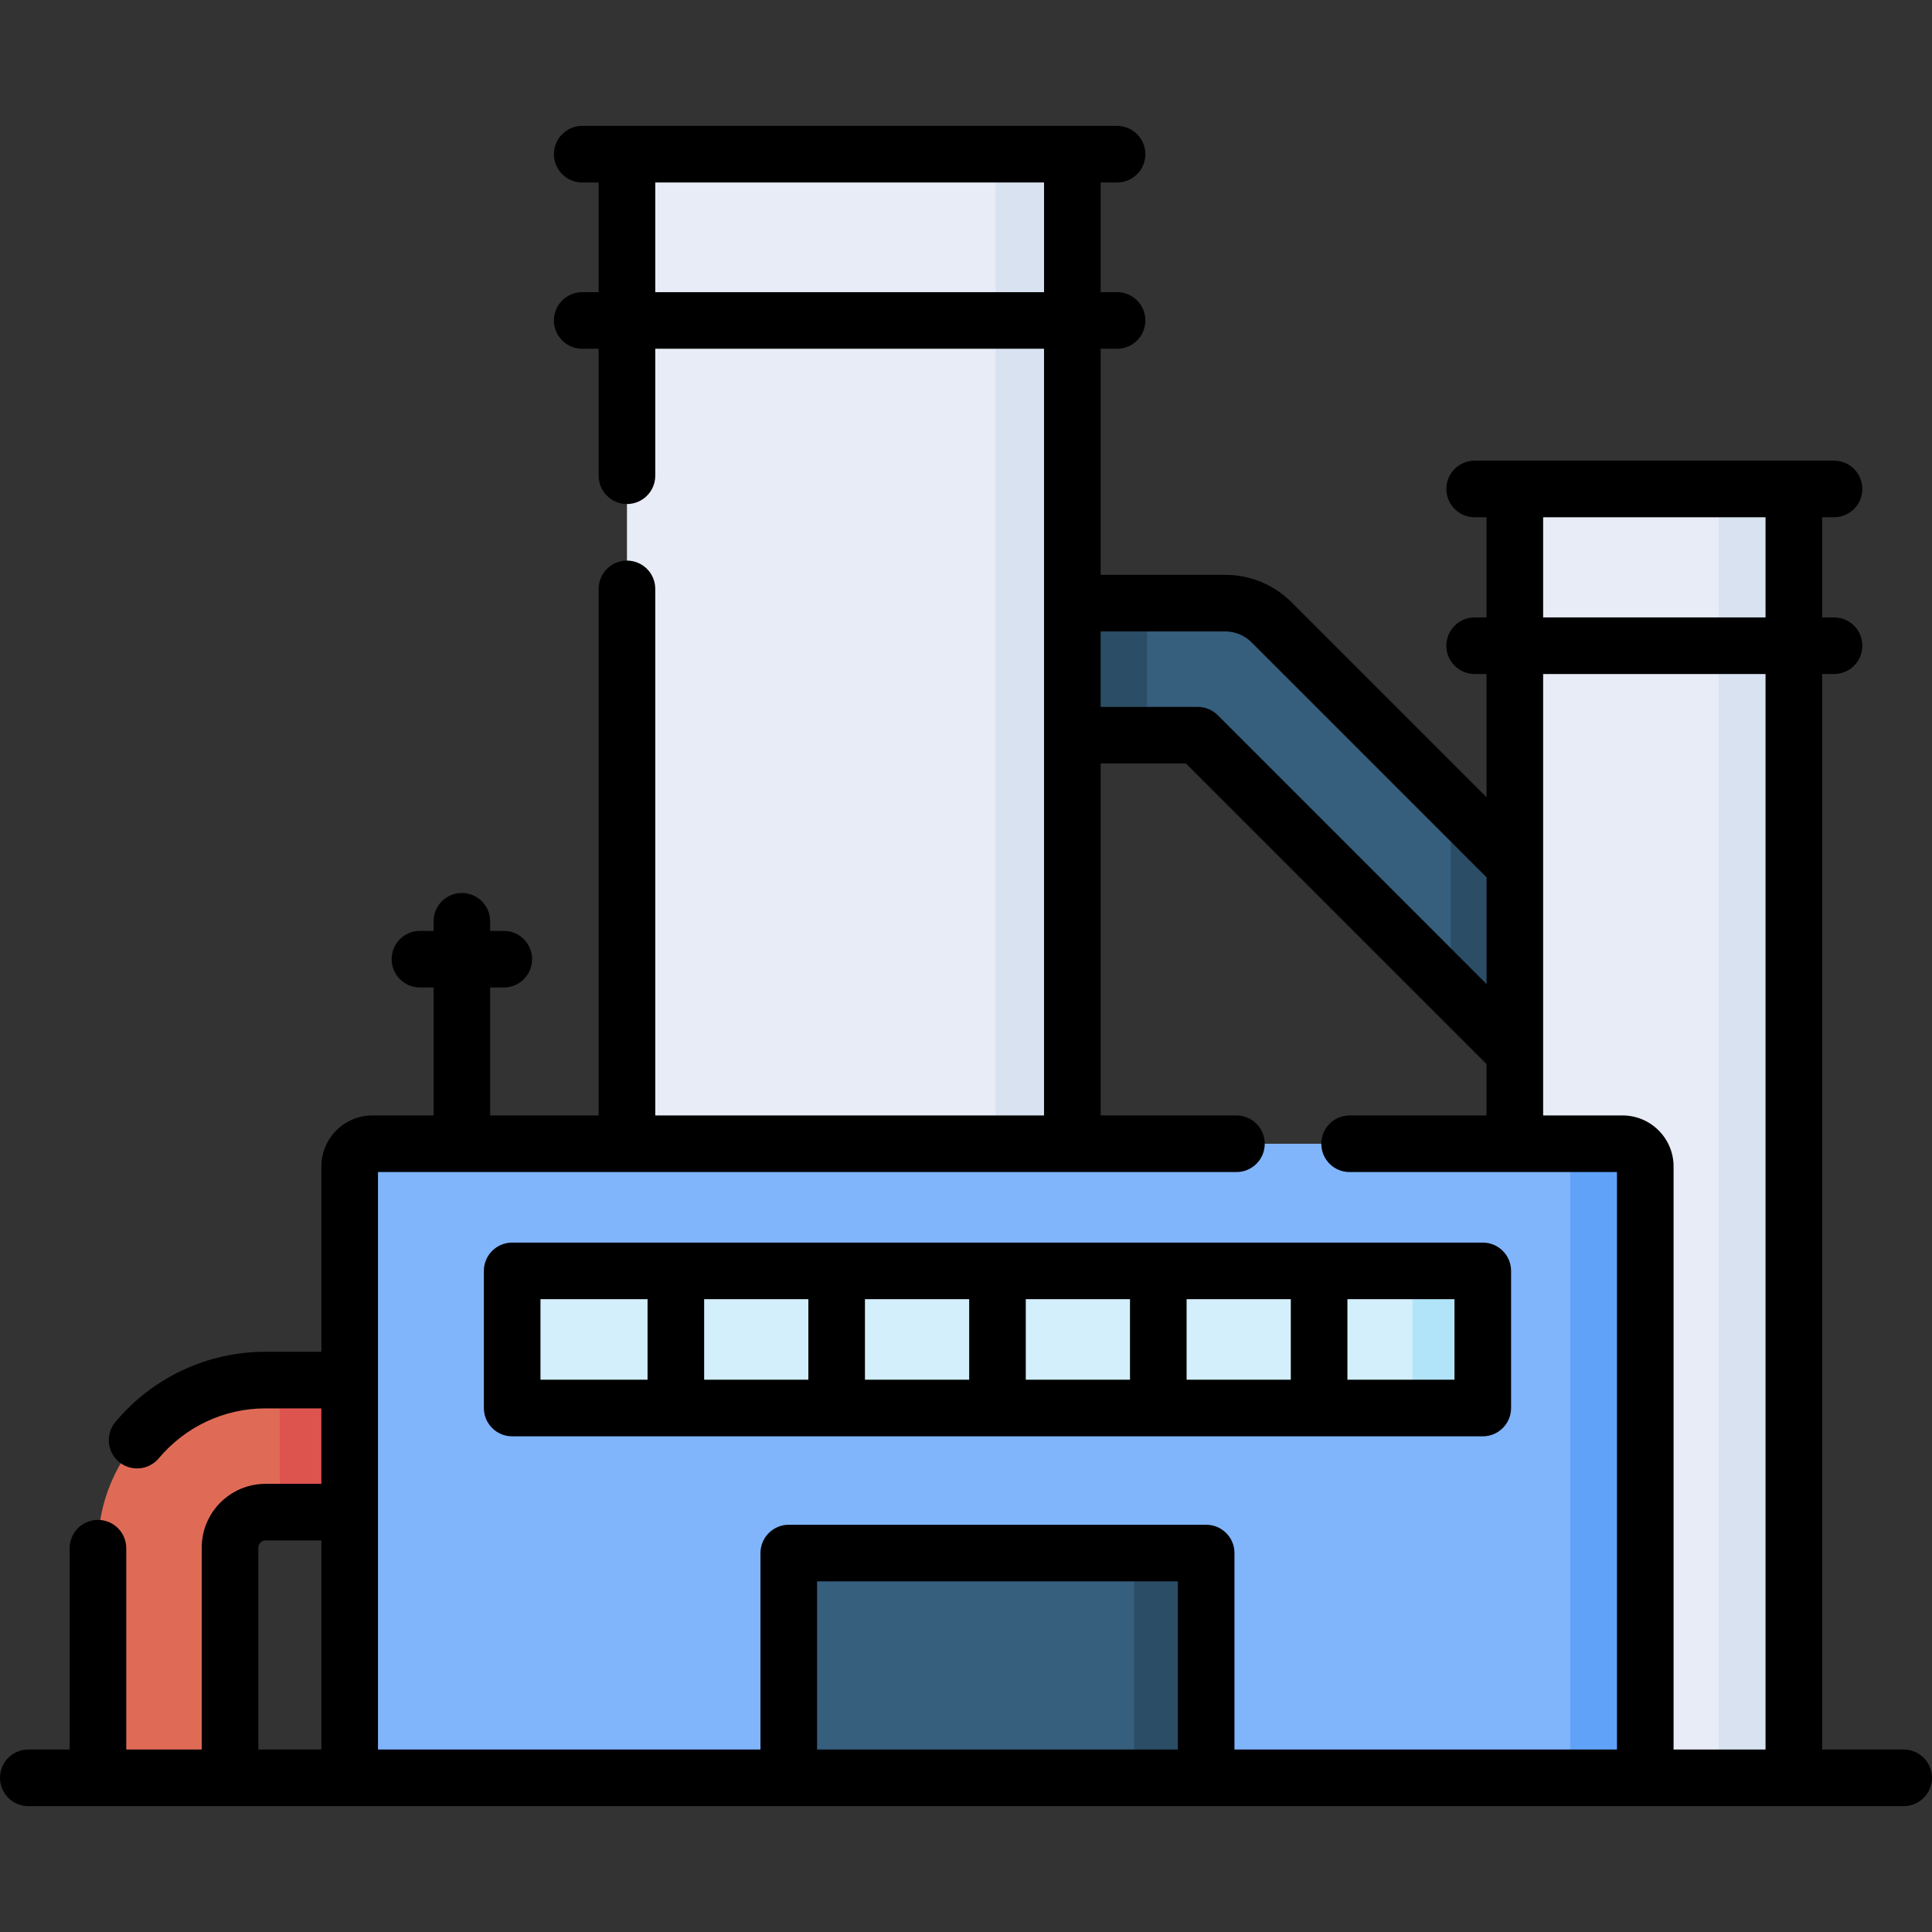 <svg id="Capa_1" enable-background="new 0 0 512 512" height="512" viewBox="0 0 512 512" width="512" xmlns="http://www.w3.org/2000/svg"><rect x="0" y="0" width="512" height="512" fill="#333333" stroke="none"/><g><path d="m401.449 129.578h73.939v341.562h-73.939z" fill="#e7ecf6"/><path d="m455.514 129.578h19.874v341.562h-19.874z" fill="#d8e2f1"/><path d="m436.014 471.139h-343.345v-162.018c0-3.322 2.693-6.015 6.015-6.015h331.314c3.322 0 6.015 2.693 6.015 6.015v162.018z" fill="#80b4fb"/><path d="m429.999 303.105h-19.874c3.322 0 6.016 2.693 6.016 6.016v162.019h19.874v-162.019c-.001-3.323-2.694-6.016-6.016-6.016z" fill="#61a2f9"/><path d="m209.035 411.577h110.614v59.563h-110.614z" fill="#365e7d"/><path d="m300.547 411.577h19.102v59.562h-19.102z" fill="#2b4d66"/><path d="m135.732 336.799h257.22v36.339h-257.22z" fill="#d3effb"/><path d="m374.325 336.799h18.627v36.339h-18.627z" fill="#b1e4f9"/><path d="m166.151 40.86h118.032v262.245h-118.032z" fill="#e7ecf6"/><path d="m263.865 40.86h20.318v262.245h-20.318z" fill="#d8e2f1"/><path d="m401.449 229.384-64.426-64.426c-3.281-3.282-7.732-5.126-12.374-5.126h-40.466v35h33.217l84.049 84.049z" fill="#365e7d"/><path d="m384.479 261.911 16.969 16.969v-49.496l-16.969-16.969z" fill="#2b4d66"/><path d="m284.183 159.832h19.777v35h-19.777z" fill="#2b4d66"/><path d="m92.669 365.732h-22.32c-24.476 0-44.389 19.913-44.389 44.389v61.019h35v-61.019c0-5.177 4.212-9.389 9.389-9.389h22.32z" fill="#df6b57"/><path d="m74.136 365.732h18.533v35h-18.533z" fill="#dd544f"/><g><path d="m392.951 380.638c4.143 0 7.5-3.357 7.5-7.5v-36.338c0-4.143-3.357-7.5-7.5-7.5h-257.22c-4.143 0-7.5 3.357-7.5 7.5v36.338c0 4.143 3.357 7.5 7.5 7.5zm-93.492-15h-27.617v-21.338h27.617zm15-21.338h27.618v21.338h-27.618zm-57.617 21.338h-27.618v-21.338h27.618zm-42.618 0h-27.617v-21.338h27.617zm171.227 0h-28.374v-21.338h28.374zm-242.22-21.338h28.375v21.338h-28.375z"/><path d="m504.5 463.64h-21.612v-285.018h3.152c4.143 0 7.5-3.357 7.5-7.5s-3.357-7.5-7.5-7.5h-3.152v-26.544h3.152c4.143 0 7.5-3.357 7.5-7.5s-3.357-7.5-7.5-7.5c-12.322 0-81.25 0-95.244 0-4.143 0-7.5 3.357-7.5 7.5s3.357 7.5 7.5 7.5h3.152v26.544h-3.152c-4.143 0-7.5 3.357-7.5 7.5s3.357 7.5 7.5 7.5h3.152v32.654l-51.621-51.621c-4.721-4.723-10.999-7.323-17.678-7.323h-32.967v-59.909h4.355c4.143 0 7.5-3.357 7.5-7.5s-3.357-7.5-7.5-7.5h-4.355v-29.063h4.355c4.143 0 7.5-3.357 7.5-7.5s-3.357-7.5-7.5-7.5c-18.956 0-120.634 0-141.743 0-4.143 0-7.5 3.357-7.5 7.5s3.357 7.5 7.5 7.5h4.356v29.062h-4.356c-4.143 0-7.5 3.357-7.5 7.5s3.357 7.5 7.5 7.5h4.356v33.651c0 4.143 3.357 7.5 7.5 7.5s7.5-3.357 7.5-7.5v-33.65h103.031v203.183h-103.03v-139.545c0-4.143-3.357-7.5-7.5-7.5s-7.5 3.357-7.5 7.5v139.545h-28.75v-33.909h3.613c4.143 0 7.5-3.357 7.5-7.5s-3.357-7.5-7.5-7.5h-3.613v-2.552c0-4.143-3.357-7.5-7.5-7.5s-7.5 3.357-7.5 7.5v2.552h-3.612c-4.143 0-7.5 3.357-7.5 7.5s3.357 7.5 7.5 7.5h3.612v33.909h-16.216c-7.452 0-13.516 6.063-13.516 13.516v49.111h-14.819c-15.364 0-29.859 6.778-39.768 18.598-2.661 3.174-2.245 7.904.929 10.565 3.174 2.662 7.904 2.245 10.565-.929 7.052-8.41 17.356-13.234 28.273-13.234h14.819v20h-14.818c-9.312 0-16.889 7.576-16.889 16.889v53.519h-20v-53.352c0-4.143-3.357-7.5-7.5-7.5s-7.5 3.357-7.5 7.5v53.352h-10.961c-4.143 0-7.5 3.357-7.5 7.5s3.357 7.5 7.5 7.5h497c4.143 0 7.5-3.357 7.5-7.5s-3.357-7.501-7.5-7.501zm-330.849-386.217v-29.063h103.031v29.062h-103.031zm235.297 59.655h58.939v26.544h-58.939zm-84.299 30.254c2.671 0 5.182 1.04 7.07 2.93l62.229 62.229v28.283l-71.244-71.245c-1.407-1.406-3.314-2.196-5.304-2.196h-25.718v-20h32.967zm-256.188 242.789c0-1.041.848-1.889 1.889-1.889h14.819v55.407h-16.708zm31.708-99.516h227.501c4.143 0 7.5-3.357 7.5-7.5s-3.357-7.5-7.5-7.5h-35.987v-93.273h22.611l79.654 79.655v13.618h-36.291c-4.143 0-7.5 3.357-7.5 7.5s3.357 7.5 7.5 7.5h70.857v153.035h-101.366v-52.062c0-4.143-3.357-7.5-7.5-7.5h-110.614c-4.143 0-7.5 3.357-7.5 7.5v52.062h-101.365c0-6.594 0-146.346 0-153.035zm116.365 153.035v-44.562h95.614v44.562zm226.981 0v-154.519c0-7.452-6.063-13.516-13.516-13.516h-21.051c0-23.325 0-92.714 0-116.983h58.939v285.018z"/></g></g></svg>